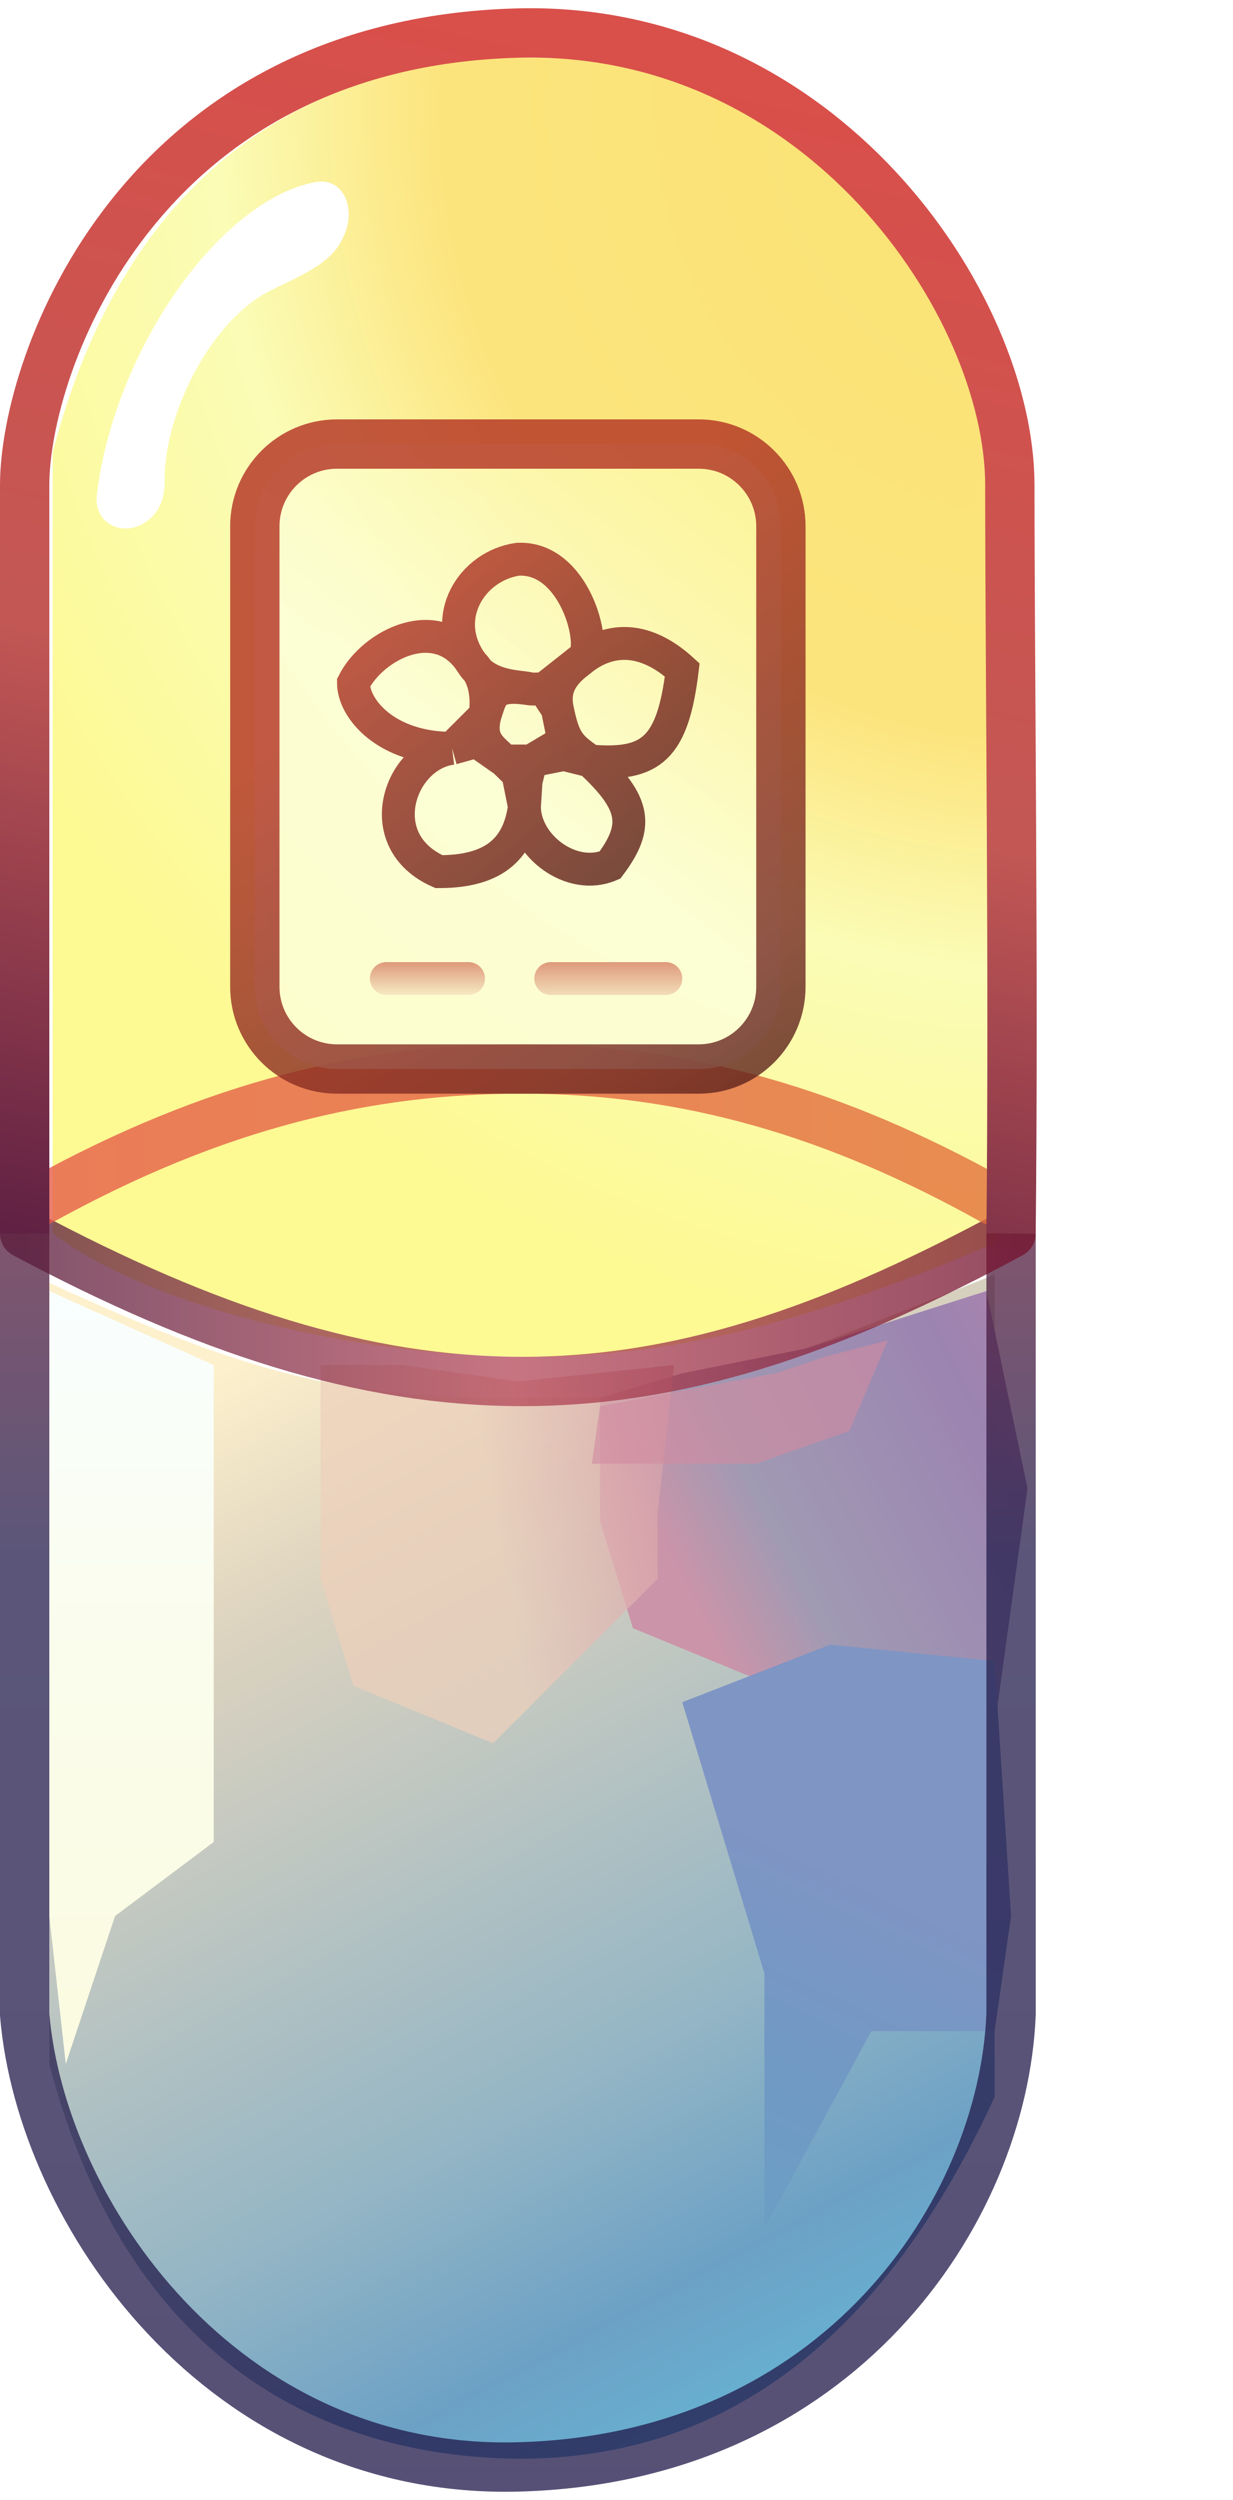 <svg width="75" height="152" viewBox="0 0 75 152" fill="none" xmlns="http://www.w3.org/2000/svg">
<path d="M3 125.5C8.5 146.5 23.3 149.536 32 149.5C40.472 149.372 52 146 60.5 127.5V77.5C43 84.5 41.5 85 32 85C21.5 85 16 84 3 78V125.5Z" fill="url(#paint0_linear_581_2138)"/>
<g filter="url(#filter0_f_581_2138)">
<path d="M36.5 85L41.5 83.5L49 82L60 78.5L62.5 90.5L60.5 105L47 102.5L38.5 99L36.5 92.5V85Z" fill="url(#paint1_linear_581_2138)"/>
</g>
<g filter="url(#filter1_f_581_2138)">
<path d="M19.5 83H24.5L31.5 84L41 83L40 92V96L30 106L21.5 102.5L19.5 96V83Z" fill="url(#paint2_linear_581_2138)" fill-opacity="0.72"/>
</g>
<g filter="url(#filter2_f_581_2138)">
<path d="M46.5 135.5V120L41.5 103.5L50.5 100L60.5 101L61.5 116.5L60.5 123.5H53L46.5 135.5Z" fill="url(#paint3_linear_581_2138)"/>
</g>
<g filter="url(#filter3_f_581_2138)">
<path d="M36.5 85.5L47.167 83.5L50.167 82.5L54 81.5L51.667 87L46 89H36L36.5 85.5Z" fill="#D28BA1" fill-opacity="0.61"/>
</g>
<g filter="url(#filter4_f_581_2138)">
<path d="M3 78.5L13 83V112L7 116.5L4 125.5L3 116.5V78.5Z" fill="url(#paint4_linear_581_2138)"/>
</g>
<path d="M3.202 27.5C8.702 6.5 23.502 3.464 32.202 3.5C40.674 3.628 53.702 4.5 60.702 25.5V75.5C50.202 80 41.702 82.5 32.202 82.5C21.702 82.5 9.202 79.5 3.202 75V27.5Z" fill="url(#paint5_radial_581_2138)"/>
<g filter="url(#filter5_f_581_2138)">
<path d="M20.895 14.382C21.681 12.775 20.957 10.764 19.195 11.074C18.435 11.207 17.635 11.492 16.812 11.928C14.747 13.021 12.648 15.002 10.823 17.582C8.998 20.163 7.542 23.207 6.668 26.268C6.292 27.587 6.033 28.879 5.892 30.11C5.675 32.018 7.826 32.802 9.207 31.467C9.781 30.912 10.02 30.107 10.012 29.308C10.003 28.258 10.174 27.084 10.52 25.871C11.014 24.141 11.837 22.421 12.868 20.962C13.9 19.504 15.086 18.384 16.253 17.766C17.815 16.94 20.004 16.203 20.78 14.616L20.895 14.382Z" fill="white"/>
</g>
<path d="M1.5 74V122.5C2.5 134.5 13.506 150.461 31.5 150C51 149.5 61 134.5 61.5 122.5V74" stroke="url(#paint6_linear_581_2138)" stroke-opacity="0.75" stroke-width="3"/>
<path d="M1.5 75C12.509 80.867 22.077 84 31.775 84C42.234 84 51.592 80.333 61.5 75" stroke="url(#paint7_linear_581_2138)" stroke-opacity="0.75" stroke-width="3" stroke-linecap="round"/>
<g filter="url(#filter6_f_581_2138)">
<path d="M2.499 73C13.128 67.133 22.366 65 31.729 65C41.826 65 50.861 67.667 60.427 73" stroke="url(#paint8_linear_581_2138)" stroke-opacity="0.78" stroke-width="3" stroke-linecap="round"/>
</g>
<path d="M1.5 75V44.511V29.511C1.5 22.011 8.491 2.632 31.463 2.011C49.94 1.511 61.426 18.511 61.426 29.511C61.426 40.511 61.666 59 61.5 75" stroke="url(#paint9_linear_581_2138)" stroke-width="3"/>
<path opacity="0.8" d="M20.5 27C17.739 27 15.5 29.239 15.5 32V60C15.5 62.761 17.739 65 20.5 65H42.5C45.261 65 47.5 62.761 47.5 60V32C47.5 29.239 45.261 27 42.5 27H20.5Z" fill="url(#paint10_linear_581_2138)" stroke="url(#paint11_radial_581_2138)" stroke-width="3"/>
<path opacity="0.8" d="M28.7 40.336C26.7 37.566 28.7 34.4 31.5 34.004C34.969 33.832 36.3 39.216 35.5 40M28.7 40.336C29.9 41.523 29.5 43.5 29.5 43.5M28.7 40.336C26.7 37.17 22.7 39.149 21.5 41.523C21.5 43.106 23.5 45.5 27.5 45.5M28.7 40.336C29.679 41.887 31.831 41.713 32.226 41.887M33.1 41.887L35.5 40M33.1 41.887C33.1 41.887 32.274 41.908 32.226 41.887M33.1 41.887L33.9 43.106M35.5 40C37.1 38.806 39.201 38.637 41.5 40.732C40.923 45.483 39.631 46.598 35.9 46.272M35.5 40C34.566 40.697 33.577 41.512 33.9 43.106M35.9 46.272C34.634 45.376 34.3 45.081 33.9 43.106M35.9 46.272C38.669 48.838 38.886 50.222 37.1 52.604C34.755 53.599 31.9 51.417 31.9 49.043M35.9 46.272L34.3 45.872L32.3 46.272M33.9 43.106L34.3 45.081L32.3 46.272M31.9 49.043C31.539 51.742 29.9 53 26.7 53C22.468 51.131 24.3 45.9 27.5 45.5M31.9 49.043L32 47.5L32.3 46.272M31.9 49.043L31.5 47.059L30.7 46.272M32.3 46.272L30.7 46.272M27.5 45.5L29.5 43.5M27.5 45.5L29 45.081L30.7 46.272M30.7 46.272C29.9 45.477 29.1 45.083 29.5 43.5M29.5 43.5C29.9 42.313 29.9 41.523 32.226 41.887" stroke="url(#paint12_linear_581_2138)" stroke-width="2"/>
<path d="M23.5 59.5H28.5" stroke="url(#paint13_linear_581_2138)" stroke-opacity="0.5" stroke-width="2" stroke-linecap="round"/>
<path d="M33.5 59.5H40.5" stroke="url(#paint14_linear_581_2138)" stroke-opacity="0.5" stroke-width="2" stroke-linecap="round"/>
<defs>
<filter id="filter0_f_581_2138" x="24.5" y="66.5" width="50" height="50.5" filterUnits="userSpaceOnUse" color-interpolation-filters="sRGB">
<feFlood flood-opacity="0" result="BackgroundImageFix"/>
<feBlend mode="normal" in="SourceGraphic" in2="BackgroundImageFix" result="shape"/>
<feGaussianBlur stdDeviation="6" result="effect1_foregroundBlur_581_2138"/>
</filter>
<filter id="filter1_f_581_2138" x="7.5" y="71" width="45.5" height="47" filterUnits="userSpaceOnUse" color-interpolation-filters="sRGB">
<feFlood flood-opacity="0" result="BackgroundImageFix"/>
<feBlend mode="normal" in="SourceGraphic" in2="BackgroundImageFix" result="shape"/>
<feGaussianBlur stdDeviation="6" result="effect1_foregroundBlur_581_2138"/>
</filter>
<filter id="filter2_f_581_2138" x="29.5" y="88" width="44" height="59.5" filterUnits="userSpaceOnUse" color-interpolation-filters="sRGB">
<feFlood flood-opacity="0" result="BackgroundImageFix"/>
<feBlend mode="normal" in="SourceGraphic" in2="BackgroundImageFix" result="shape"/>
<feGaussianBlur stdDeviation="6" result="effect1_foregroundBlur_581_2138"/>
</filter>
<filter id="filter3_f_581_2138" x="32" y="77.5" width="26" height="15.5" filterUnits="userSpaceOnUse" color-interpolation-filters="sRGB">
<feFlood flood-opacity="0" result="BackgroundImageFix"/>
<feBlend mode="normal" in="SourceGraphic" in2="BackgroundImageFix" result="shape"/>
<feGaussianBlur stdDeviation="2" result="effect1_foregroundBlur_581_2138"/>
</filter>
<filter id="filter4_f_581_2138" x="0.5" y="76" width="15" height="52" filterUnits="userSpaceOnUse" color-interpolation-filters="sRGB">
<feFlood flood-opacity="0" result="BackgroundImageFix"/>
<feBlend mode="normal" in="SourceGraphic" in2="BackgroundImageFix" result="shape"/>
<feGaussianBlur stdDeviation="1.25" result="effect1_foregroundBlur_581_2138"/>
</filter>
<filter id="filter5_f_581_2138" x="3.377" y="8.542" width="20.334" height="26.091" filterUnits="userSpaceOnUse" color-interpolation-filters="sRGB">
<feFlood flood-opacity="0" result="BackgroundImageFix"/>
<feBlend mode="normal" in="SourceGraphic" in2="BackgroundImageFix" result="shape"/>
<feGaussianBlur stdDeviation="1.25" result="effect1_foregroundBlur_581_2138"/>
</filter>
<filter id="filter6_f_581_2138" x="0.499" y="63" width="61.929" height="12" filterUnits="userSpaceOnUse" color-interpolation-filters="sRGB">
<feFlood flood-opacity="0" result="BackgroundImageFix"/>
<feBlend mode="normal" in="SourceGraphic" in2="BackgroundImageFix" result="shape"/>
<feGaussianBlur stdDeviation="0.25" result="effect1_foregroundBlur_581_2138"/>
</filter>
<linearGradient id="paint0_linear_581_2138" x1="43.5" y1="154" x2="7.5" y2="86.5" gradientUnits="userSpaceOnUse">
<stop stop-color="#64BBD9"/>
<stop offset="0.188" stop-color="#6CA1C5"/>
<stop offset="0.364" stop-color="#93B5C5"/>
<stop offset="0.803" stop-color="#DBD2BF"/>
<stop offset="1" stop-color="#FDF0CC"/>
</linearGradient>
<linearGradient id="paint1_linear_581_2138" x1="62.5" y1="75.5" x2="37.5" y2="88.5" gradientUnits="userSpaceOnUse">
<stop stop-color="#B184AC"/>
<stop offset="0.263" stop-color="#9C84B1"/>
<stop offset="0.77" stop-color="#A09AB3"/>
<stop offset="1" stop-color="#CB94A9"/>
</linearGradient>
<linearGradient id="paint2_linear_581_2138" x1="41.5" y1="89.5" x2="30" y2="91.5" gradientUnits="userSpaceOnUse">
<stop stop-color="#D6A0A9"/>
<stop offset="1" stop-color="#EDD0BC"/>
</linearGradient>
<linearGradient id="paint3_linear_581_2138" x1="59" y1="117.5" x2="48.5" y2="140" gradientUnits="userSpaceOnUse">
<stop stop-color="#7F95C4"/>
<stop offset="0.5" stop-color="#7099C4"/>
<stop offset="1" stop-color="#6AA0C4"/>
</linearGradient>
<linearGradient id="paint4_linear_581_2138" x1="8.25" y1="78.5" x2="8.25" y2="122" gradientUnits="userSpaceOnUse">
<stop stop-color="#F9FEFF"/>
<stop offset="0.5" stop-color="#FAFDEC"/>
<stop offset="1" stop-color="#FBFBE2"/>
</linearGradient>
<radialGradient id="paint5_radial_581_2138" cx="0" cy="0" r="1" gradientUnits="userSpaceOnUse" gradientTransform="translate(65.5 6) rotate(124.38) scale(80.576 78.931)">
<stop stop-color="#FFD278"/>
<stop offset="0.155" stop-color="#FAE376"/>
<stop offset="0.489" stop-color="#FCE47D"/>
<stop offset="0.662" stop-color="#FBFCB6"/>
<stop offset="0.943" stop-color="#FDF993"/>
</radialGradient>
<linearGradient id="paint6_linear_581_2138" x1="31.5" y1="74" x2="31.5" y2="150.01" gradientUnits="userSpaceOnUse">
<stop stop-color="#591B3B"/>
<stop offset="0.27" stop-color="#241E4C"/>
<stop offset="1" stop-color="#1F1648"/>
</linearGradient>
<linearGradient id="paint7_linear_581_2138" x1="61.5" y1="80" x2="1.5" y2="80" gradientUnits="userSpaceOnUse">
<stop stop-color="#74122E"/>
<stop offset="0.504" stop-color="#B44657"/>
<stop offset="1" stop-color="#591B3B"/>
</linearGradient>
<linearGradient id="paint8_linear_581_2138" x1="2.499" y1="69" x2="60.427" y2="69" gradientUnits="userSpaceOnUse">
<stop stop-color="#E55848"/>
<stop offset="1" stop-color="#E36E39"/>
</linearGradient>
<linearGradient id="paint9_linear_581_2138" x1="31.5" y1="2" x2="13.5" y2="81" gradientUnits="userSpaceOnUse">
<stop stop-color="#D94F4A"/>
<stop offset="0.518" stop-color="#C25754"/>
<stop offset="1" stop-color="#571C42"/>
</linearGradient>
<linearGradient id="paint10_linear_581_2138" x1="43.5" y1="29.5" x2="15.5" y2="65" gradientUnits="userSpaceOnUse">
<stop stop-color="#FCF9A7"/>
<stop offset="0.49" stop-color="#FDFFDC"/>
<stop offset="1" stop-color="#FDFFDC"/>
</linearGradient>
<radialGradient id="paint11_radial_581_2138" cx="0" cy="0" r="1" gradientUnits="userSpaceOnUse" gradientTransform="translate(21.5 33) rotate(55.154) scale(48.13 235.861)">
<stop offset="0.165" stop-color="#B33021"/>
<stop offset="0.725" stop-color="#742B23"/>
<stop offset="1" stop-color="#411813"/>
</radialGradient>
<linearGradient id="paint12_linear_581_2138" x1="21.5" y1="34" x2="41.245" y2="58.347" gradientUnits="userSpaceOnUse">
<stop stop-color="#C03424"/>
<stop offset="1" stop-color="#411813"/>
</linearGradient>
<linearGradient id="paint13_linear_581_2138" x1="26" y1="58.5" x2="26" y2="61" gradientUnits="userSpaceOnUse">
<stop stop-color="#C03424"/>
<stop offset="1" stop-color="#FDFFDC"/>
</linearGradient>
<linearGradient id="paint14_linear_581_2138" x1="37" y1="58.5" x2="37" y2="61.5" gradientUnits="userSpaceOnUse">
<stop stop-color="#C03424"/>
<stop offset="1" stop-color="#FDFFDC"/>
</linearGradient>
</defs>
</svg>
